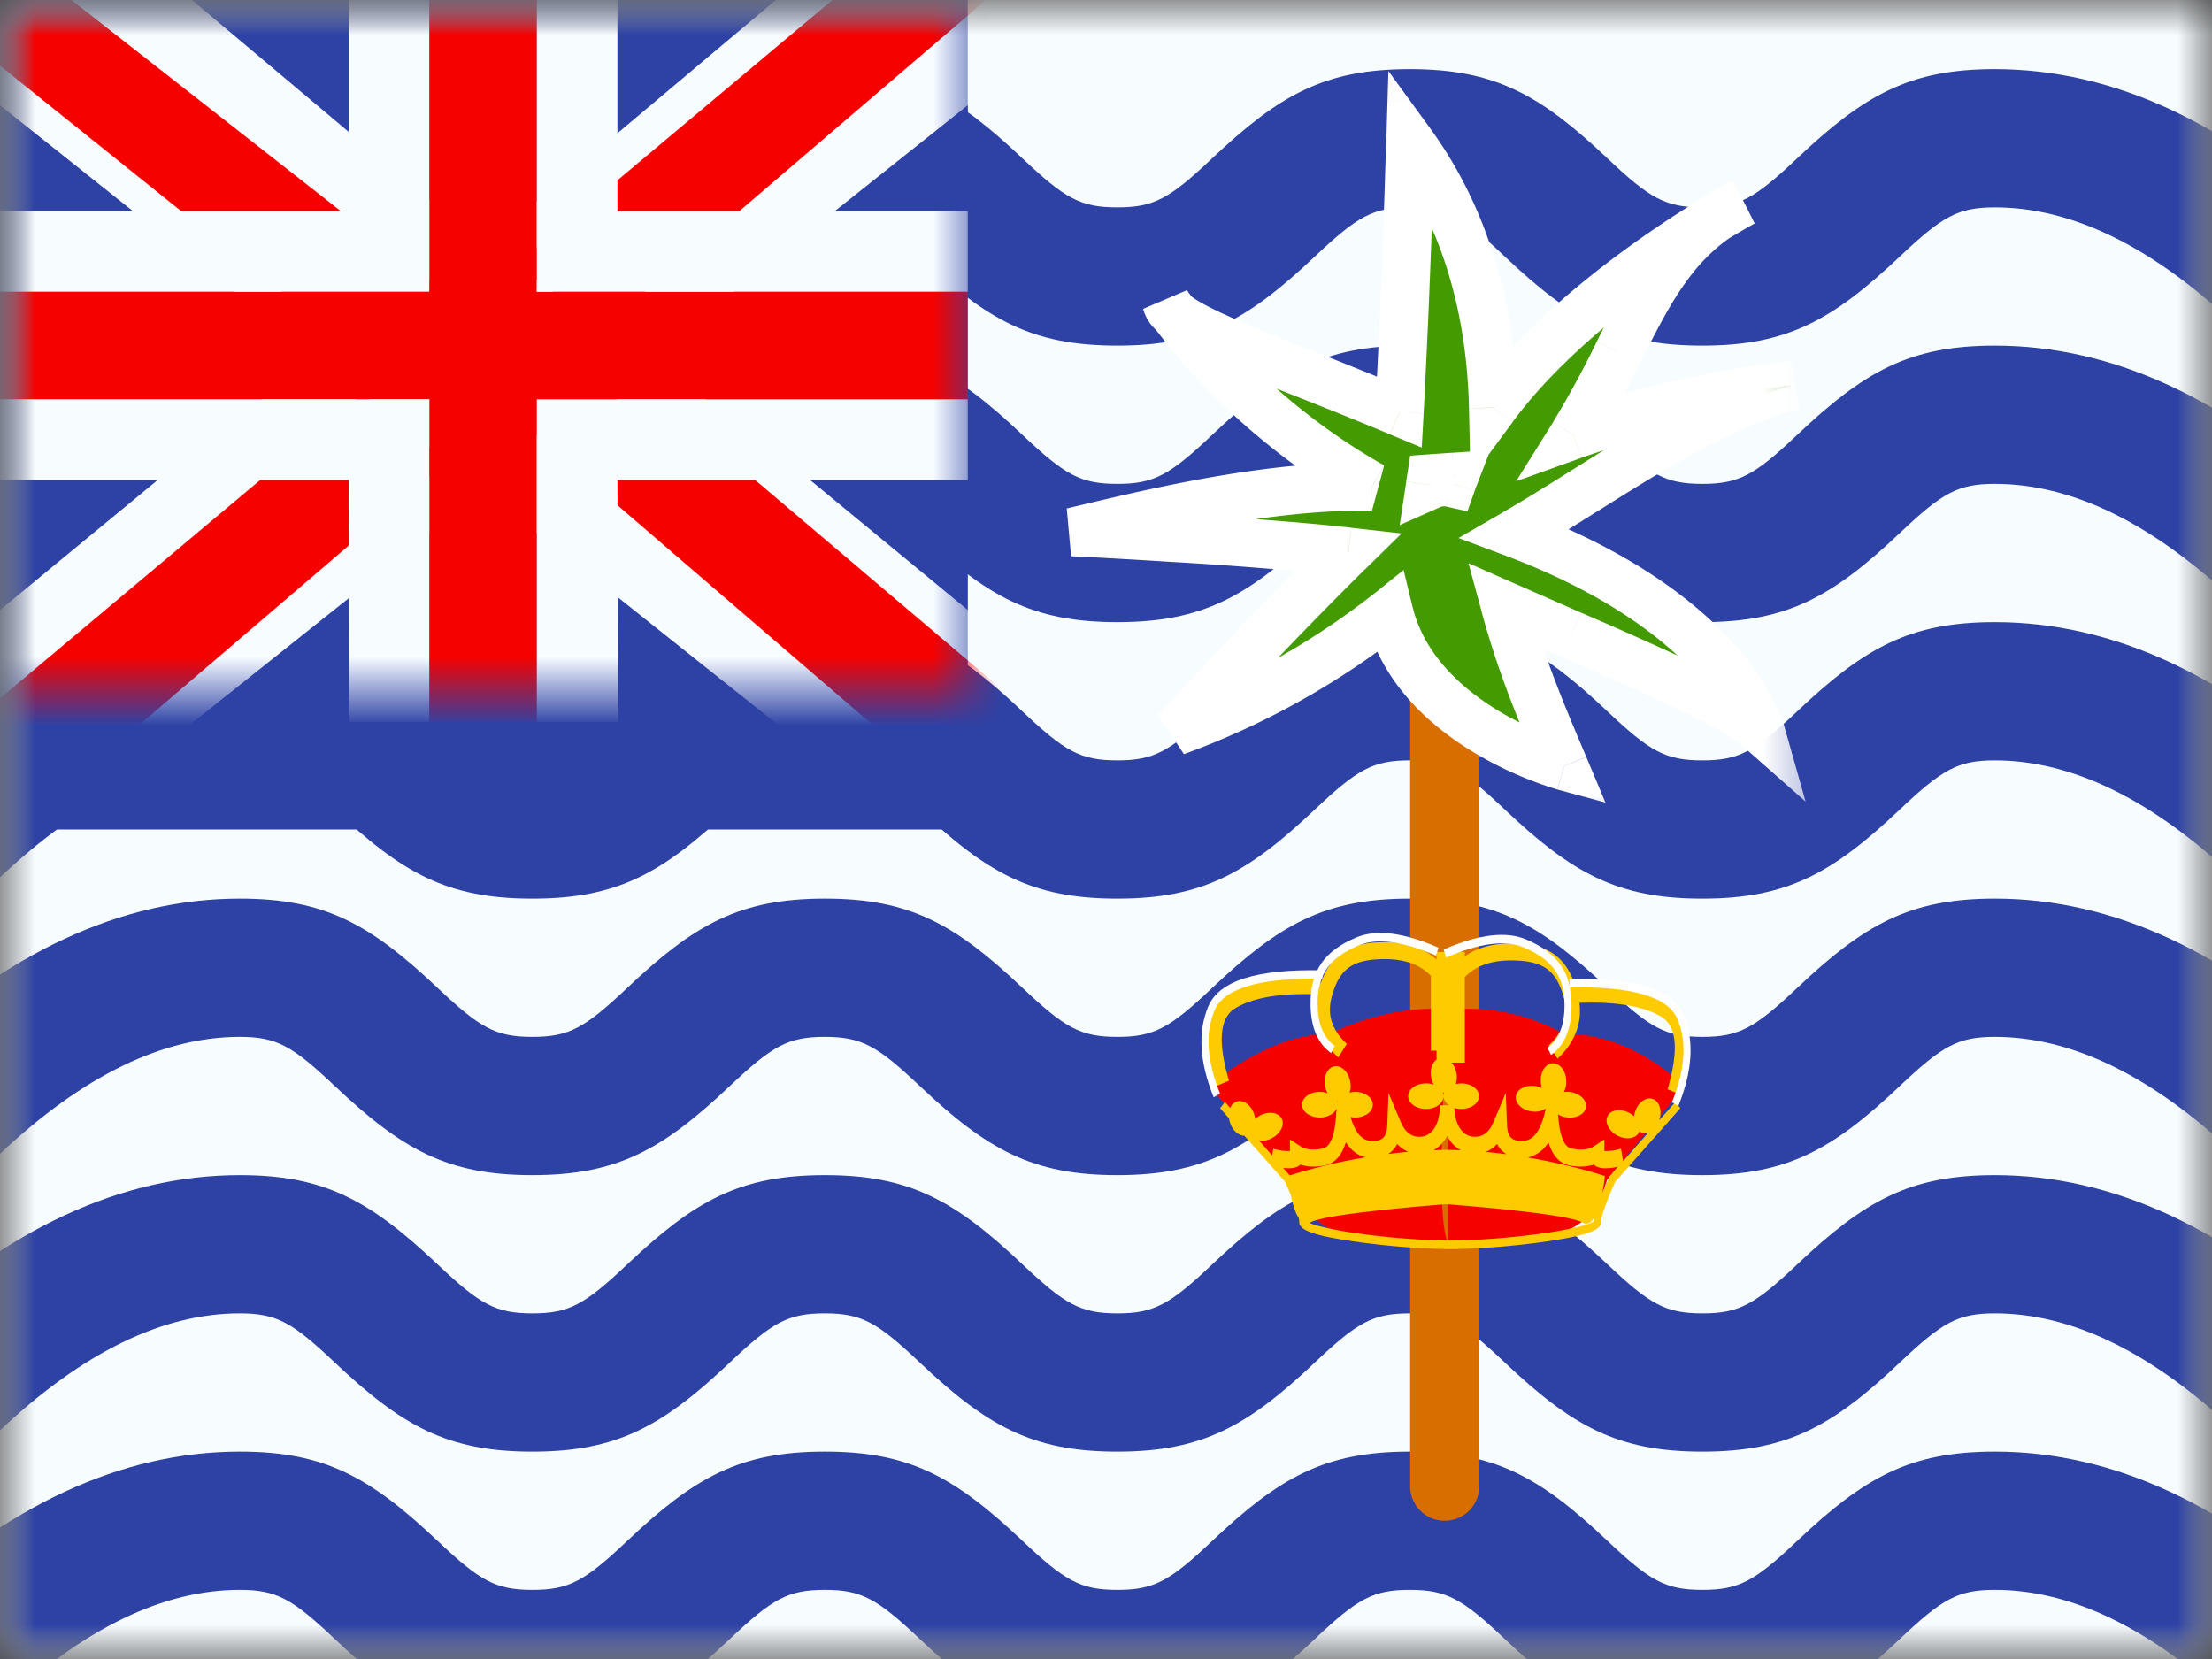 <svg xmlns="http://www.w3.org/2000/svg" width="32" height="24" fill="none" viewBox="0 0 32 24"><rect x="0" y="0" width="32" height="24" fill="#333333" stroke="none"/><g clip-path="url(#a)"><mask id="b" width="32" height="24" x="0" y="0" maskUnits="userSpaceOnUse" style="mask-type:luminance"><path fill="#fff" d="M32 0H0v24h32z"/></mask><g mask="url(#b)"><path fill="#fff" d="M32 0H0v24h32z"/><path fill="#F7FCFF" fill-rule="evenodd" d="M0 0v24h32V0z" clip-rule="evenodd"/><mask id="c" width="32" height="24" x="0" y="0" maskUnits="userSpaceOnUse" style="mask-type:luminance"><path fill="#fff" fill-rule="evenodd" d="M0 0v24h32V0z" clip-rule="evenodd"/></mask><g mask="url(#c)"><path fill="#2E42A5" fill-rule="evenodd" d="M-1.506 3.291-.019 4.71C1.21 3.548 2.368 3 3.47 3c.532 0 .759.128 1.372.709C5.815 4.629 6.47 5 7.701 5s1.886-.372 2.859-1.291c.614-.58.84-.709 1.372-.709s.759.128 1.372.709c.973.92 1.628 1.291 2.86 1.291 1.23 0 1.886-.372 2.859-1.291.614-.58.84-.709 1.372-.709s.759.128 1.372.709c.974.92 1.628 1.291 2.86 1.291 1.23 0 1.886-.372 2.859-1.291.613-.58.84-.709 1.372-.709 1.101 0 2.26.548 3.488 1.709l1.487-1.418C32.24 1.786 30.578 1 28.858 1c-1.231 0-1.886.371-2.86 1.291-.613.58-.84.709-1.371.709-.532 0-.759-.128-1.373-.709C22.281 1.371 21.626 1 20.395 1s-1.886.371-2.86 1.291c-.613.58-.84.709-1.371.709-.532 0-.759-.128-1.373-.709C13.818 1.371 13.163 1 11.932 1s-1.886.371-2.86 1.291c-.613.58-.84.709-1.371.709-.532 0-.759-.128-1.372-.709C5.355 1.371 4.7 1 3.469 1c-1.72 0-3.382.786-4.975 2.291M-.019 8.71l-1.487-1.42C.087 5.786 1.75 5 3.47 5c1.231 0 1.886.372 2.86 1.291.613.58.84.709 1.372.709s.758-.128 1.372-.709C10.046 5.371 10.7 5 11.933 5c1.23 0 1.885.372 2.858 1.291.614.58.84.709 1.373.709.532 0 .758-.128 1.372-.709.973-.92 1.628-1.291 2.86-1.291 1.23 0 1.885.372 2.858 1.291.614.58.84.709 1.373.709.532 0 .758-.128 1.372-.709.973-.92 1.628-1.291 2.86-1.291 1.719 0 3.381.786 4.974 2.291L32.346 8.71C31.118 7.548 29.959 7 28.858 7c-.532 0-.759.128-1.372.709-.973.92-1.628 1.291-2.86 1.291-1.23 0-1.886-.371-2.859-1.291-.613-.58-.84-.709-1.372-.709s-.758.128-1.372.709C18.05 8.629 17.395 9 16.163 9c-1.23 0-1.886-.371-2.859-1.291-.613-.58-.84-.709-1.372-.709s-.758.128-1.372.709C9.587 8.629 8.932 9 7.7 9c-1.23 0-1.885-.371-2.859-1.291C4.228 7.129 4.001 7 3.47 7c-1.101 0-2.26.548-3.488 1.709m0 4-1.487-1.418C.087 9.787 1.75 9 3.47 9c1.231 0 1.886.371 2.86 1.291.613.58.84.709 1.372.709s.758-.129 1.372-.709C10.046 9.372 10.7 9 11.933 9c1.23 0 1.885.371 2.858 1.291.614.58.84.709 1.373.709.532 0 .758-.129 1.372-.709.973-.92 1.628-1.291 2.86-1.291 1.23 0 1.885.371 2.858 1.291.614.58.84.709 1.373.709.532 0 .758-.129 1.372-.709.973-.92 1.628-1.291 2.86-1.291 1.719 0 3.381.786 4.974 2.291l-1.487 1.418C31.118 11.548 29.959 11 28.858 11c-.532 0-.759.129-1.372.709-.973.92-1.628 1.291-2.86 1.291-1.23 0-1.886-.371-2.859-1.291-.613-.58-.84-.709-1.372-.709s-.758.129-1.372.709c-.973.92-1.628 1.291-2.86 1.291-1.23 0-1.886-.371-2.859-1.291-.613-.58-.84-.709-1.372-.709s-.758.129-1.372.709C9.587 12.629 8.932 13 7.7 13c-1.23 0-1.885-.371-2.859-1.291-.613-.58-.84-.709-1.372-.709-1.101 0-2.26.548-3.488 1.709m0 4-1.487-1.418C.087 13.787 1.75 13 3.47 13c1.231 0 1.886.371 2.86 1.291.613.58.84.709 1.372.709s.758-.129 1.372-.709c.973-.92 1.628-1.291 2.86-1.291 1.23 0 1.885.371 2.858 1.291.614.58.84.709 1.373.709.532 0 .758-.129 1.372-.709.973-.92 1.628-1.291 2.86-1.291 1.23 0 1.885.371 2.858 1.291.614.58.84.709 1.373.709.532 0 .758-.129 1.372-.709.973-.92 1.628-1.291 2.86-1.291 1.719 0 3.381.786 4.974 2.291l-1.487 1.418C31.118 15.548 29.959 15 28.858 15c-.532 0-.759.129-1.372.709-.973.92-1.628 1.291-2.86 1.291-1.23 0-1.886-.372-2.859-1.291-.613-.58-.84-.709-1.372-.709s-.758.129-1.372.709c-.973.92-1.628 1.291-2.86 1.291-1.23 0-1.886-.372-2.859-1.291-.613-.58-.84-.709-1.372-.709s-.758.129-1.372.709C9.587 16.629 8.932 17 7.7 17c-1.23 0-1.885-.372-2.859-1.291-.613-.58-.84-.709-1.372-.709-1.101 0-2.26.548-3.488 1.709m0 4-1.487-1.418C.087 17.787 1.75 17 3.47 17c1.231 0 1.886.372 2.86 1.291.613.58.84.709 1.372.709s.758-.128 1.372-.709c.973-.92 1.628-1.291 2.86-1.291 1.23 0 1.885.372 2.858 1.291.614.58.84.709 1.373.709.532 0 .758-.128 1.372-.709.973-.92 1.628-1.291 2.86-1.291 1.23 0 1.885.372 2.858 1.291.614.58.84.709 1.373.709.532 0 .758-.128 1.372-.709.973-.92 1.628-1.291 2.86-1.291 1.719 0 3.381.786 4.974 2.291l-1.487 1.418C31.118 19.548 29.959 19 28.858 19c-.532 0-.759.128-1.372.709-.973.92-1.628 1.291-2.86 1.291-1.23 0-1.886-.372-2.859-1.291-.613-.58-.84-.709-1.372-.709s-.758.128-1.372.709c-.973.92-1.628 1.291-2.86 1.291-1.23 0-1.886-.372-2.859-1.291-.613-.58-.84-.709-1.372-.709s-.758.128-1.372.709C9.587 20.629 8.932 21 7.7 21c-1.23 0-1.885-.372-2.859-1.291-.613-.58-.84-.709-1.372-.709-1.101 0-2.26.548-3.488 1.709m0 4-1.487-1.418C.087 21.787 1.75 21 3.47 21c1.231 0 1.886.372 2.86 1.291.613.58.84.709 1.372.709s.758-.128 1.372-.709c.973-.92 1.628-1.291 2.86-1.291 1.23 0 1.885.372 2.858 1.291.614.58.84.709 1.373.709.532 0 .758-.128 1.372-.709.973-.92 1.628-1.291 2.86-1.291 1.23 0 1.885.372 2.858 1.291.614.58.84.709 1.373.709.532 0 .758-.128 1.372-.709.973-.92 1.628-1.291 2.86-1.291 1.719 0 3.381.786 4.974 2.291l-1.487 1.418C31.118 23.548 29.959 23 28.858 23c-.532 0-.759.128-1.372.709-.973.92-1.628 1.291-2.86 1.291-1.23 0-1.886-.372-2.859-1.291-.613-.58-.84-.709-1.372-.709s-.758.128-1.372.709c-.973.92-1.628 1.291-2.86 1.291-1.23 0-1.886-.372-2.859-1.291-.613-.58-.84-.709-1.372-.709s-.758.128-1.372.709C9.587 24.629 8.932 25 7.7 25c-1.23 0-1.885-.372-2.859-1.291-.613-.58-.84-.709-1.372-.709-1.101 0-2.26.548-3.488 1.709" clip-rule="evenodd"/><path fill="#2E42A5" d="M14 0H0v12h14z"/><mask id="d" width="14" height="10" x="0" y="0" maskUnits="userSpaceOnUse" style="mask-type:luminance"><path fill="#fff" d="M14 0H0v10h14z"/></mask><g mask="url(#d)"><path fill="#2E42A5" d="M14 0H0v10h14z"/><path fill="#F7FCFF" d="m-1.559 10.11 3.081 1.35L14.07 1.467 15.695-.54l-3.294-.451-5.118 4.306-4.12 2.902z"/><path fill="#F50100" d="m-1.137 11.056 1.57.785L15.112-.727h-2.204z"/><path fill="#F7FCFF" d="m15.559 10.11-3.081 1.35L-.07 1.467-1.695-.54l3.294-.451 5.118 4.306 4.12 2.902z"/><path fill="#F50100" d="m15.454 10.787-1.57.784-6.25-5.38-1.854-.602-7.632-6.124H.352l7.628 5.98 2.026.72z"/><path fill="#F50100" fill-rule="evenodd" d="M7.766-.445H6.21V4.22H0v1.556h6.21v4.667h1.556V5.777H14V4.22H7.766z" clip-rule="evenodd"/><path fill="#F7FCFF" fill-rule="evenodd" d="M5.044-.445h3.888v3.5H14v3.889H8.932l.012 3.5H5.056l-.012-3.5H0v-3.89h5.044zM6.21 4.22H0v1.556h6.21v4.667h1.556V5.777H14V4.22H7.766V-.445H6.21z" clip-rule="evenodd"/></g><path fill="#D86D00" d="M21.4 9.879a.5.5 0 0 0-1 0V21.5a.5.5 0 1 0 1 0z"/><path fill="#449A01" fill-rule="evenodd" d="M20.404 2.059c.827 1.134 1.166 2.475 1.196 3.839.934-1.266 2.492-2.3 3.22-2.742-.668.468-1.015 1.16-1.406 1.94-.192.383-.394.787-.65 1.195a14.6 14.6 0 0 1 3.173-.719c-1.06.301-2.039.916-2.99 1.513-.346.218-.69.433-1.032.63 3.072 1.157 3.545 2.83 3.545 2.83-.377-.332-1.19-.688-2.724-1.36l-.963-.422c.23.843.507 1.504.772 2.134l.08.187s-2.126-.574-2.53-2.222a11.2 11.2 0 0 1-3.085 1.72s1.439-1.563 2.496-2.6c-1.388-.157-3.994-.285-3.994-.285l.185-.044c1.048-.25 2.67-.636 4.155-.616a9.5 9.5 0 0 1-2.874-2.507c.254.224.96.505 1.924.888.407.161.86.341 1.343.543.092-1.684.159-3.902.159-3.902M16.878 4.39q.016.065.1.14c-.066-.09-.1-.14-.1-.14m8.34-1.465a3 3 0 0 0-.398.231c.247-.15.399-.231.399-.231m-4.53 4.092a.5.5 0 0 1 .314-.03l.032-.089-.33.023z" clip-rule="evenodd"/><mask id="e" width="13" height="13" x="14" y="0" maskUnits="userSpaceOnUse" style="mask-type:luminance"><path fill="#fff" d="M26.512.059h-12v12h12z"/><path fill="#000" fill-rule="evenodd" d="M20.404 2.059c.827 1.134 1.166 2.475 1.196 3.839.934-1.266 2.492-2.3 3.22-2.742-.668.468-1.015 1.16-1.406 1.94-.192.383-.394.787-.65 1.195a14.6 14.6 0 0 1 3.173-.719c-1.06.301-2.039.916-2.99 1.513-.346.218-.69.433-1.032.63 3.072 1.157 3.545 2.83 3.545 2.83-.377-.332-1.19-.688-2.724-1.36l-.963-.422c.23.843.507 1.504.772 2.134l.08.187s-2.126-.574-2.53-2.222a11.2 11.2 0 0 1-3.085 1.72s1.439-1.563 2.496-2.6c-1.388-.157-3.994-.285-3.994-.285l.185-.044c1.048-.25 2.67-.636 4.155-.616a9.5 9.5 0 0 1-2.874-2.507c.254.224.96.505 1.924.888.407.161.86.341 1.343.543.092-1.684.159-3.902.159-3.902M16.878 4.39q.016.065.1.14c-.066-.09-.1-.14-.1-.14m8.34-1.465a3 3 0 0 0-.398.231c.247-.15.399-.231.399-.231m-4.53 4.092a.5.5 0 0 1 .314-.03l.032-.089-.33.023z" clip-rule="evenodd"/></mask><g mask="url(#e)"><path fill="#fff" d="m21.601 5.899-.35.007.023 1.025.609-.825zm-1.197-3.84.283-.206-.602-.826-.03 1.022zm2.361 4.233-.296-.186-.537.857.952-.342zm3.173-.719.096.337-.128-.685zm-2.99 1.512-.186-.296-.007.005-.007.005zm0 0 .188.296.007-.004.006-.005zm0 0 .186.297.002-.001zm-1.032.631-.175-.303-.641.37.693.26zm3.544 2.83-.231.263.892.787-.324-1.145zm-3.686-1.783.141-.32-.671-.296.192.708zm.851 2.322-.091.338.691.187-.277-.66zm-2.53-2.222.34-.083-.13-.534-.428.344zm-3.084 1.719-.258-.237.375.566zm2.496-2.6.245.25.525-.515-.731-.082zm-3.994-.284-.081-.34.063.69zm4.34-.66-.005.35.176-.655zm.393-1.077-.135.324.457.19.027-.494zm-3.367-1.57.292-.193-.633.27zm8.34-1.465.167.307-.317-.623zm-4.53 4.092-.345-.052-.095.63.583-.258zm.314-.03-.077.341.303.068.104-.293zm.032-.089.327.126.198-.513-.549.038zm-.33.023-.025-.35-.28.02-.042.278zM21.95 5.89c-.031-1.416-.384-2.832-1.264-4.038l-.565.413c.774 1.062 1.1 2.328 1.13 3.64zm2.689-3.033c-.733.445-2.343 1.508-3.32 2.833l.563.415c.89-1.206 2.396-2.21 3.12-2.65zm-.912 2.396c.398-.795.71-1.402 1.294-1.81l-.401-.574c-.753.527-1.136 1.306-1.519 2.07zm-.666 1.223c.266-.424.475-.842.666-1.223l-.626-.313a14 14 0 0 1-.633 1.165zm2.876-.904-.032-.348H25.9l-.015.002a7 7 0 0 0-.264.03 15 15 0 0 0-.735.117 14.4 14.4 0 0 0-2.239.588l.237.659a14 14 0 0 1 2.127-.559 14 14 0 0 1 .956-.14h.003zm-2.804 1.81c.96-.603 1.896-1.188 2.9-1.473l-.191-.674c-1.118.317-2.139.962-3.08 1.553zm-1.043.636c.349-.2.697-.42 1.043-.637l-.372-.593c-.348.219-.685.43-1.02.624zm3.37 2.527.336-.095v-.002l-.001-.003-.003-.008a1 1 0 0 0-.033-.094 2 2 0 0 0-.112-.24 4 4 0 0 0-.547-.772c-.543-.609-1.477-1.347-3.061-1.943l-.247.655c1.488.56 2.325 1.237 2.786 1.754.231.26.37.481.45.632a2 2 0 0 1 .094.209l.002.006v-.002l-.001-.001zm-2.864-1.04c.77.338 1.349.592 1.783.803.44.213.7.368.849.5l.463-.525c-.227-.2-.563-.39-1.006-.605a56 56 0 0 0-1.808-.813zm-.964-.422.964.423.28-.641-.962-.423zm1.236 1.678c-.265-.63-.535-1.272-.757-2.09l-.676.183c.236.869.523 1.548.788 2.178zm.079.187-.079-.187-.645.271.079.188zm-3.192-2.003c.234.957.96 1.576 1.576 1.946a5.4 5.4 0 0 0 1.192.528l.007.002h.003l.091-.337.092-.338h-.003l-.014-.005-.06-.018a4.7 4.7 0 0 1-.948-.432c-.548-.33-1.087-.82-1.256-1.512zm-2.628 1.965a11.5 11.5 0 0 0 3.187-1.775l-.438-.546a10.8 10.8 0 0 1-2.984 1.662zm2.134-3.178a68 68 0 0 0-1.654 1.697 117 117 0 0 0-.79.845l-.048.051-.013.014-.003.003v.002l.256.237.258.237v-.001q.003 0 .004-.003l.012-.014.047-.05a96 96 0 0 1 .786-.84 67 67 0 0 1 1.635-1.679zm-3.75-.035-.017.35h.008l.022.001.397.02c.266.015.634.036 1.045.062a55 55 0 0 1 2.5.2l.079-.696c-.703-.08-1.71-.151-2.535-.203a131 131 0 0 0-1.451-.082l-.023-.001h-.007zm.105-.385-.185.044.162.681.185-.044zm4.24-.625c-1.536-.02-3.2.377-4.24.625l.162.681c1.055-.251 2.634-.625 4.07-.606zm-3.16-1.95a9.85 9.85 0 0 0 2.985 2.605l.342-.61a9.15 9.15 0 0 1-2.764-2.411zm2.335.355a36 36 0 0 1-1.215-.498c-.334-.148-.526-.255-.606-.327l-.464.525c.173.153.462.298.785.442.337.15.762.318 1.241.509zm1.349.545a87 87 0 0 0-1.35-.545l-.258.65c.407.162.858.341 1.338.542zm.023-3.579-.35-.01v.025l-.002.073-.01.274a153 153 0 0 1-.146 3.522l.7.038a153 153 0 0 0 .146-3.537l.01-.275q0-.048.002-.074V2.07zm-3.866 2.41a.63.63 0 0 0 .209.324l.464-.525-.014-.013a.2.2 0 0 1 .024.058zm.722-.147-.069-.095-.016-.024-.004-.005-.292.193-.292.193.001.001.002.003.027.04.08.11zm7.809-1.712q-.242.116-.448.26l.4.574q.16-.111.35-.203zm-.066.846a12 12 0 0 1 .378-.22l.004-.002-.165-.308-.167-.308-.002.001-.029.016-.082.046q-.11.06-.3.177zm-4.11 3.17a.85.85 0 0 0-.345.072l.284.64a.2.2 0 0 1 .06-.013zm.186.02a1 1 0 0 0-.187-.02v.7q.018 0 .034.003zm.254.458.029-.079-.653-.252-.037.098zm-.322-.554-.331.023.048.698.331-.023zm-.653.32-.014.096.692.104.014-.096z"/></g><path fill="#F50100" fill-rule="evenodd" d="M24.284 15.817v-.18q-.79-.682-1.655-.682-.829-.442-1.678-.343v-.003c-.85-.1-1.708.346-1.708.346-.865 0-1.655.682-1.655.682v.18l1.033 1.249s.29 1.201 2.326.919v.003s1.348-.044 1.443-.082l.116-.043c.264-.093.566-.199.745-.797zm-3.337-1.15c-.029.416-.197 2.921 0 3.31z" clip-rule="evenodd"/><path fill="#FECA00" fill-rule="evenodd" d="M19.266 14.418c.11-.405.303-.543.77-.543q.436.001.664.242V15.2h.082v.128c-.065.048-.099.151-.077.262q.011.057.037.102a.3.3 0 0 0-.114-.019c-.141 0-.256.083-.256.185s.115.185.256.185.256-.083.256-.185c0 .051.03.098.076.131h-.129c0 .279-.118.456-.295.456-.124 0-.21-.068-.274-.218l-.175-.416-.018.466c-.007.164-.066.23-.214.23-.143 0-.246-.107-.316-.347q.031.006.065.006c.142 0 .256-.083.256-.185s-.114-.185-.256-.185a.4.4 0 0 0-.08.01.3.3 0 0 0 .008-.163c-.027-.14-.13-.236-.23-.216s-.16.147-.133.286q.011.057.037.103a.3.3 0 0 0-.114-.02c-.141 0-.256.083-.256.185s.115.185.256.185c.115 0 .212-.054.244-.13l-.008.11c-.022.306-.092.45-.195.47q-.21.04-.32-.034l-.152-.098v.167a.7.7 0 0 1-.24-.034l-.018.097-.188-.213a.3.3 0 0 0 .187-.037c.124-.066.187-.193.139-.283s-.188-.11-.313-.043a.4.4 0 0 0-.07.049.3.3 0 0 0-.013-.062c-.041-.135-.154-.22-.251-.19a.16.16 0 0 0-.097.093l-.076-.086-.07.09.128.145a.4.4 0 0 0 .013.056c.035.117.124.197.21.197l.376.424-.001.004.005.002.208.235.082.187c.025.123.063.258.117.34a.3.3 0 0 1 .007.06c0 .128.275.203.81.28.42.061.916.102 1.322.108h.103c.405-.005.9-.047 1.32-.107.536-.078.811-.153.811-.28 0-.084.069-.284.206-.588l.94-1.063-.07-.09-.235.265.004-.012c.041-.135-.005-.268-.102-.298-.098-.03-.21.055-.252.19a.4.4 0 0 0-.013.062.3.3 0 0 0-.07-.049c-.124-.066-.265-.047-.312.043-.048.09.014.217.139.284s.265.047.313-.043l.007-.016a.14.14 0 0 0 .13.015l-.365.414-.032-.18a.7.7 0 0 1-.24.034v-.167l-.152.098q-.11.075-.32.034c-.104-.02-.173-.164-.196-.47l-.002-.025a.3.3 0 0 0 .124.043c.14.02.265-.047.28-.148.014-.1-.088-.199-.228-.218a.4.4 0 0 0-.093-.001.3.3 0 0 0 .035-.169c-.007-.141-.096-.251-.198-.246-.101.005-.178.124-.17.265a.3.3 0 0 0 .017.094.3.3 0 0 0-.098-.03c-.14-.019-.265.047-.28.148-.014.101.088.2.228.219a.3.3 0 0 0 .206-.04l-.02.082c-.07.268-.177.386-.328.386-.148 0-.207-.065-.213-.229l-.019-.466-.175.416c-.063.15-.15.218-.274.218-.168 0-.284-.16-.294-.417q.046.015.1.015c.142 0 .256-.083.256-.185s-.114-.185-.256-.185a.4.4 0 0 0-.08.01.3.3 0 0 0 .008-.164.3.3 0 0 0-.068-.146h.191v-1.237q.229-.241.663-.242c.469 0 .661.138.77.543.07.258.003.479-.217.684l.125.195c.246-.23.355-.504.317-.808q.79-.03 1.179.198c.225.132.266.468.096 1.052l.193.081c.2-.687.143-1.153-.2-1.354q-.451-.266-1.322-.222l.001.018c-.146-.457-.42-.633-.942-.633q-.397 0-.663.186v-.063h-.41v.109q-.282-.252-.744-.251c-.51 0-.784.169-.933.605l.004-.094q-.87-.043-1.323.221c-.342.202-.4.668-.199 1.355l.193-.082c-.17-.583-.129-.919.096-1.051q.39-.23 1.186-.198c-.08.345.024.656.298.912l.125-.195c-.22-.206-.288-.426-.218-.684m1.618 1.44a.1.1 0 0 1 .01-.05l-.021-.005a.14.14 0 0 1 .011.055m-1.54.087-.007-.018.007.002zm4.066.933c-.167.036-.288.032-.353-.03a.7.7 0 0 1-.353.011c-.143-.028-.244-.143-.304-.334a.47.47 0 0 1-.297.22c.655.111 1.114.268 1.114.268s-.011.117-.038.255q.043-.108.103-.24l.01-.016zm-1.616-.18a.36.36 0 0 1-.136-.148.44.44 0 0 1-.166.114q.155.014.302.034m-.663-.058a.5.5 0 0 1-.196-.207.5.5 0 0 1-.194.206l.141-.004h.083q.082 0 .166.005m-2.472.364-.096-.108c.115.013.2 0 .25-.049q.15.053.353.012c.144-.028.244-.143.304-.334q.115.177.287.217a8 8 0 0 0-1.098.262m1.715-.342q-.15.014-.291.032a.36.36 0 0 0 .129-.144q.072.076.162.112m2.519 1.023c.072.04.13 0 .174-.077l-.007.058-.027.016a1 1 0 0 1-.152.054 5 5 0 0 1-.542.104c-.434.063-.95.104-1.36.107-.41-.003-.926-.044-1.36-.107a5 5 0 0 1-.541-.104 1 1 0 0 1-.135-.045l.011-.006c.224-.126 1.703-.244 1.97-.264.266.02 1.745.138 1.969.264m.297-.022-.001.001z" clip-rule="evenodd"/><path fill="#fff" d="m19.132 14.037-.002.123c-.907-.02-1.428.14-1.56.458q-.207.492.08 1.203l-.092.053q-.309-.76-.08-1.311c.157-.378.708-.546 1.654-.526"/><path fill="#fff" d="m19.308 15.13-.052.105q-.297-.215-.297-.719c0-.48.206-.762.66-.954q.435-.184 1.19.147l-.034.116q-.726-.316-1.122-.147c-.417.177-.592.416-.592.838 0 .294.083.495.247.613m3.397-.967.002.123c.908-.02 1.429.14 1.56.458q.208.492-.08 1.203l.093.053q.307-.76.08-1.311c-.158-.378-.709-.546-1.655-.526"/><path fill="#fff" d="m22.386 15.157.053.105q.297-.215.296-.718c0-.48-.205-.762-.66-.955q-.434-.183-1.19.147l.035.116q.725-.314 1.121-.147c.417.177.592.417.592.839 0 .293-.082.494-.247.613"/></g></g></g><defs><clipPath id="a"><path fill="#fff" d="M0 0h32v24H0z"/></clipPath></defs></svg>